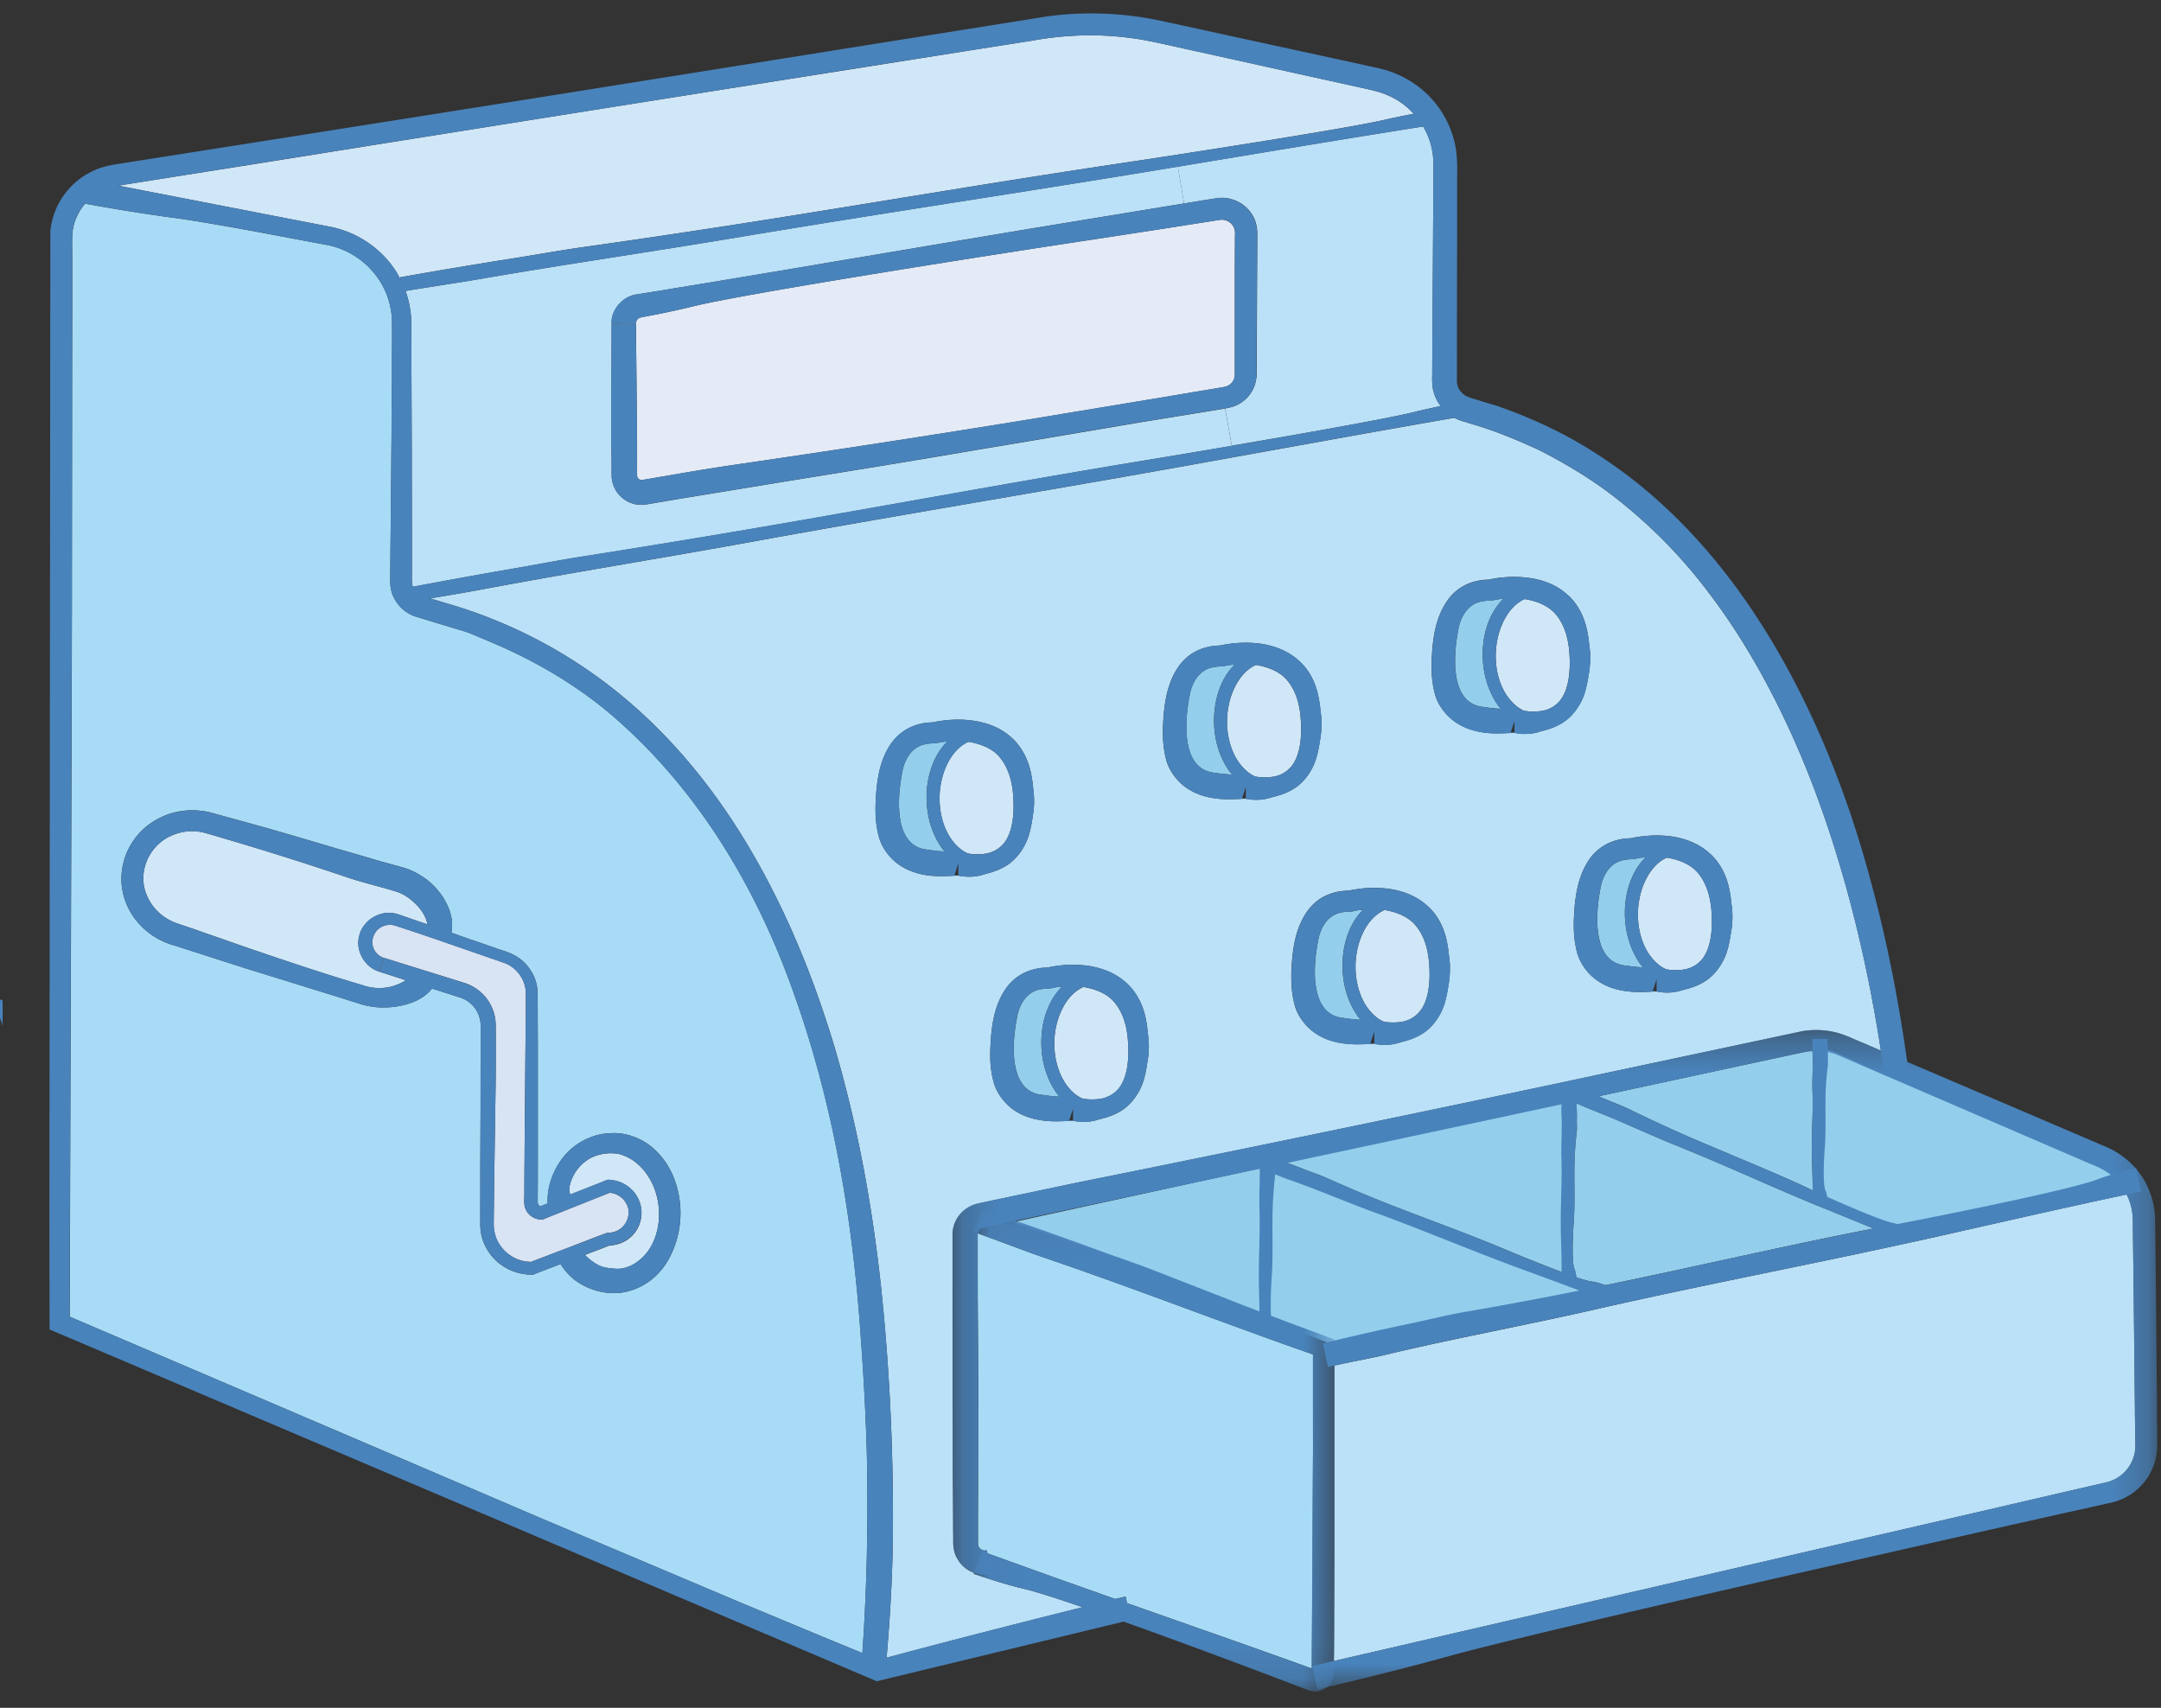 <svg width="62" height="49" viewBox="0 0 62 49" xmlns="http://www.w3.org/2000/svg" xmlns:xlink="http://www.w3.org/1999/xlink"><rect x="0" y="0" width="62" height="49" fill="#333333" stroke="none"/><title>D7AF1B86-0B1F-46C6-9721-894C796CBDB2</title><defs><path id="a" d="M34.778 19.228V.304H.212v18.924z"/><path id="c" d="M.032 13.883h10.36V.055H.033v13.828z"/></defs><g fill="none" fill-rule="evenodd"><path d="M60.38 33.54l-1.973-.855-3.945-1.708-.262-.115-.727-.31-.493-.214c-.163-.07-.337-.156-.462-.188a1.572 1.572 0 0 0-.137-.033c0 .05-.003.094-.003.13 0 .103.012.21-.004.308a9.683 9.683 0 0 0-.067.91c-.004.24 0 .487 0 .733 0 .303 0 .602-.024.897-.025.254-.062 1.056.02 1.228a.78.78 0 0 1 .054.2c.706.317 1.674.73 1.965.792.055.012.113.025.167.04 1.478-.282 5.22-1.044 6.03-1.347.146-.053.29-.102.44-.147a1.936 1.936 0 0 0-.577-.32M52.002 31.306c-.016-.39.027-.756-.004-1.15a1.495 1.495 0 0 0-.26.035l-.994.213c-1.626.35-3.253.698-4.876 1.05.114.05.216.092.3.126.195.084.42.165.612.262.59.29 1.186.563 1.79.825.63.27 1.27.536 1.907.806.452.193.904.386 1.34.59l.19.09c0-.318-.013-.642-.02-.958-.01-.258 0-.52.003-.783.012-.37.028-.74.012-1.106" fill="#93CFEC"/><path d="M47.36 25c.127-.173.28-.312.457-.39h.02c.385.066.727.217.927.498.208.274.314.648.342 1.053.035.506-.016 1.05-.275 1.366a.837.837 0 0 1-.518.29 1.598 1.598 0 0 1-.507-.005.993.993 0 0 1-.25-.16c-.47-.405-.634-1.13-.536-1.767.046-.32.16-.628.34-.883" fill="#D0E7F7"/><path d="M46.634 25.89c-.063.606.06 1.235.413 1.752.027.038.055.073.09.112a4.12 4.12 0 0 1-.483-.05c-.97-.078-.904-1.447-.71-2.345.105-.368.32-.626.647-.684.04-.01.087-.01.13-.02l.067-.003h.063a.258.258 0 0 0 .08-.015 1.78 1.78 0 0 1 .282-.04c-.346.34-.527.826-.578 1.293M52.104 34.576a99.863 99.863 0 0 1-1.984-.852 77.305 77.305 0 0 0-2.024-.857c-.85-.343-1.615-.713-2.472-1.045-.106-.042-.228-.096-.397-.17.016.21.016.375.012.487 0 .1.01.214 0 .32a9.62 9.62 0 0 0-.068.947c-.012.563.02 1.142-.023 1.7-.02.263-.06 1.104.018 1.285a.874.874 0 0 1 .055.25h-.015c.18.06.322.1.404.117.044.006.087.014.134.022 0 .004 0 .004.004 0 .106.027.212.058.31.092.106-.02.216-.042.323-.065 2.44-.506 4.927-1.085 7.37-1.56-.544-.227-1.1-.45-1.65-.674M36.878 33.343c1.965-.42 3.946-.842 5.97-1.272.67-.144 1.346-.29 2.02-.438 0 .122-.007.204-.003.27.032.446-.012.865.004 1.31.023.706-.033 1.422-.017 2.13.008.392.024.795.02 1.178a48.33 48.33 0 0 1-1.68-.67c-1.075-.453-2.21-.856-3.3-1.283a43.323 43.323 0 0 1-1.825-.767c-.196-.09-.42-.16-.623-.242-.144-.055-.33-.13-.567-.215" fill="#93CFEC"/><path d="M61.252 40.48l-.02-1.998-.023-2-.013-1.004-.004-.493a1.802 1.802 0 0 0-.06-.41 1.27 1.27 0 0 0-.12-.304c-1.836.39-3.738.826-5.604 1.247-.26.058-.52.115-.78.17-2.958.647-5.956 1.218-8.9 1.89-.55.126-1.088.242-1.623.354-1.442.306-2.852.58-4.334.934-.342.085-.782.162-1.485.313v5.082c0 .856-.004 1.708-.008 2.56l-.004.636-.004.2c6.236-1.44 12.76-2.953 19.145-4.426l1.976-.46.99-.227a1.085 1.085 0 0 0 .884-1.064l-.015-.998z" fill="#BAE1F7"/><path d="M43.282 17.58c.126-.173.28-.312.456-.39h.02c.385.066.727.217.927.498.208.274.314.648.342 1.053.035.506-.016 1.05-.275 1.366a.837.837 0 0 1-.52.29 1.598 1.598 0 0 1-.506-.004.993.993 0 0 1-.25-.162c-.47-.405-.634-1.13-.536-1.767.048-.32.162-.628.342-.883" fill="#D0E7F7"/><path d="M43.133 17.18c-.346.34-.527.824-.578 1.29-.063.607.06 1.235.413 1.752.027.04.055.073.09.112-.224-.008-.365-.03-.483-.05-.97-.077-.904-1.443-.71-2.345.105-.367.32-.622.647-.684.04-.01.087-.01.13-.02l.067-.003h.06c.03 0 .056-.008.08-.01a1.79 1.79 0 0 1 .283-.044" fill="#93CFEC"/><path d="M40.728 29.026a.842.842 0 0 1-.52.293 1.598 1.598 0 0 1-.506-.004.993.993 0 0 1-.25-.162c-.47-.405-.63-1.134-.535-1.767.047-.32.16-.628.34-.883.127-.173.288-.316.465-.393h.012c.385.07.727.22.927.502.21.274.316.648.343 1.053.04.505-.012 1.05-.275 1.36" fill="#D0E7F7"/><path d="M38.55 29.208c-.97-.08-.903-1.447-.706-2.345.106-.37.318-.625.648-.683.036-.015.083-.01.126-.02l.067-.003.063-.004a.177.177 0 0 0 .078-.01c.098-.024.185-.036.283-.04-.347.336-.524.825-.575 1.292-.066.602.055 1.234.41 1.747.027.04.058.077.093.116a4.11 4.11 0 0 1-.487-.05M36.437 34.706c.01-.37.03-.738.07-1.104.003-.042.003-.088.003-.134.17.07.29.125.4.162.878.322 1.668.688 2.535 1.022 1.375.525 2.737 1.138 4.116 1.676.634.246 1.283.496 1.912.746a118.8 118.8 0 0 1-3.42.67c-.49.093-1.027.234-1.518.343-.513.116-1.283.287-2.266.538v-.034c-.484-.186-.964-.374-1.448-.566l-.43-.17c-.013-.38.007-.95.023-1.172.044-.65.016-1.322.024-1.976" fill="#93CFEC"/><path d="M37.042 21.996a.837.837 0 0 1-.52.29 1.598 1.598 0 0 1-.505-.005.993.993 0 0 1-.252-.16c-.468-.406-.63-1.134-.534-1.767.048-.32.162-.628.342-.883.126-.174.28-.312.456-.39h.02c.385.066.727.216.927.498.21.274.315.648.342 1.053.04.506-.012 1.05-.275 1.366" fill="#D0E7F7"/><path d="M36.397 33.468c.004.4-.02.786-.008 1.195.023.803-.034 1.618-.018 2.425.008.252.013.51.017.765l-.503-.194c-.85-.344-1.703-.684-2.554-1.027-.617-.248-1.308-.48-1.93-.716-.55-.207-1.336-.5-2.33-.852 1.36-.298 2.71-.592 4.058-.886a735.05 735.05 0 0 1 3.267-.712" fill="#93CFEC"/><path d="M41.1 11.09a1.172 1.172 0 0 0 .233.56c-.25.053-.51.11-.762.173-.714.177-3.182.617-5.23.964l-.192-1.07c.09-.01.283-.053.405-.13a.977.977 0 0 0 .49-.732c.01-.04.01-.078.01-.112v-.073l.003-.147.004-1.172.012-2.34v-.293c0-.035 0-.135-.016-.205a.905.905 0 0 0-.063-.223 1.01 1.01 0 0 0-.696-.584.964.964 0 0 0-.444-.01l-.294.045-.587.097-.18-1.056c2.35-.39 4.738-.79 7.037-1.152.13.212.216.447.26.69.02.112.035.227.035.343.004.117 0 .263 0 .39l-.004.8-.02 3.196-.01 1.597c.004.146-.012.23.01.447" fill="#BAE1F7"/><path d="M35.423 19.07c-.346.338-.522.824-.574 1.29-.067.606.054 1.235.408 1.748.028.038.06.077.094.115a4.21 4.21 0 0 1-.487-.05c-.97-.077-.904-1.446-.707-2.344.106-.368.318-.626.648-.684.036-.012.083-.012.126-.02l.067-.003.062-.004a.177.177 0 0 0 .078-.013 1.78 1.78 0 0 1 .283-.038" fill="#93CFEC"/><path d="M31.093 28.32c.385.066.73.217.927.498.208.274.318.648.342 1.053.04.506-.012 1.05-.27 1.366a.858.858 0 0 1-.524.29 1.574 1.574 0 0 1-.503-.005.948.948 0 0 1-.255-.16c-.464-.405-.63-1.134-.535-1.767.048-.32.162-.628.342-.883.126-.173.283-.312.46-.39h.016z" fill="#D0E7F7"/><path d="M30.79 31.815l-.004.003v-.003c.004-.004.004-.004.004 0" fill="#FEFEFE"/><path d="M30.472 28.31c-.346.338-.527.824-.578 1.29-.067.606.055 1.235.41 1.748.026.038.058.077.09.116a4.132 4.132 0 0 1-.48-.05c-.975-.082-.904-1.447-.71-2.345.105-.368.317-.626.647-.684.04-.01.084-.01.127-.02l.067-.003.062-.004c.028.003.055-.005.083-.012.097-.024.188-.03.282-.04" fill="#93CFEC"/><path d="M37.915 20.673a2.064 2.064 0 0 0-.028-.258v-.012a3.738 3.738 0 0 0-.063-.424c-.075-.383-.263-.784-.605-1.062-.33-.285-.76-.42-1.164-.462-.205-.02-.41-.02-.61 0-.1.007-.2.02-.302.038-.043.004-.118.023-.133.027l-.117.005c-.216.02-.444.077-.645.197-.2.115-.36.28-.475.463-.264.416-.342.867-.385 1.295-.032.428-.055.864.078 1.346.087.313.346.652.66.833.177.11.425.204.708.242.28.046.59.03.896.012.228.046.455.05.68-.016.133-.042.396-.08.683-.25.29-.166.54-.494.656-.85.058-.18.094-.36.117-.535.036-.173.055-.37.048-.586H37.9c.003-.004 0-.004 0-.004h.015zm10.283 7.756c.134-.044.397-.082.684-.252.287-.166.538-.494.656-.85.06-.18.094-.36.118-.535.035-.17.055-.366.047-.586h-.016c.004-.004 0-.004 0-.004h.016a2.064 2.064 0 0 0-.027-.258v-.012a3.738 3.738 0 0 0-.063-.424c-.08-.383-.263-.784-.605-1.06-.33-.287-.76-.422-1.164-.464-.204-.02-.408-.02-.61 0-.1.008-.2.02-.3.038-.044.004-.12.024-.135.027l-.12.005c-.215.02-.443.077-.643.197-.2.116-.362.28-.476.463-.262.416-.34.867-.384 1.296-.03.43-.055.864.08 1.35a1.5 1.5 0 0 0 .66.83c.176.11.423.204.706.242.28.047.59.03.896.012a1.4 1.4 0 0 0 .68-.015zm-2.574-9.647a2.064 2.064 0 0 0-.027-.258v-.01a3.738 3.738 0 0 0-.063-.426c-.08-.382-.263-.784-.605-1.06-.33-.287-.76-.422-1.164-.46a3.216 3.216 0 0 0-.61-.004 2.704 2.704 0 0 0-.436.066l-.118.003c-.216.02-.444.078-.644.197-.2.116-.362.285-.475.467-.264.415-.342.863-.386 1.29-.03.43-.055.868.08 1.35.085.313.345.648.66.83.176.11.424.204.707.246.28.043.59.027.895.008.227.046.45.05.68-.01.133-.048.396-.086.683-.256.287-.166.538-.494.656-.848.058-.182.094-.363.117-.536.035-.17.055-.367.047-.587h-.015c.002-.004 0-.004 0-.004h.014zM27.482 25.12c.23.046.455.05.683-.012.13-.046.393-.085.68-.254.29-.166.542-.494.66-.85a3.1 3.1 0 0 0 .122-.577c.032-.162.047-.344.04-.544h-.016c.005-.004 0-.004 0-.004h.016a3.692 3.692 0 0 0-.02-.198c-.015-.2-.04-.37-.066-.497-.08-.382-.267-.783-.605-1.06-.33-.286-.76-.42-1.167-.46a2.925 2.925 0 0 0-.61-.003c-.102.007-.2.02-.302.038-.04.004-.114.023-.134.027l-.117.004c-.217.02-.44.078-.64.198a1.41 1.41 0 0 0-.48.466c-.264.413-.342.864-.382 1.292-.03.428-.058.864.08 1.35.085.312.345.648.655.83.177.11.43.204.708.246.28.042.59.027.896.008zm3.976 7.018c.13-.042.393-.08.68-.25.29-.166.542-.494.66-.85a2.89 2.89 0 0 0 .114-.527 2.397 2.397 0 0 0 .047-.594h-.015c.004-.003 0-.003 0-.003h.015a3.692 3.692 0 0 0-.02-.196c-.016-.2-.04-.37-.067-.498-.08-.383-.267-.784-.605-1.06-.33-.287-.76-.422-1.167-.464-.204-.02-.408-.02-.608-.004-.103.012-.2.023-.303.042-.04.004-.115.023-.135.027l-.117.005c-.217.02-.44.077-.64.193a1.41 1.41 0 0 0-.48.467c-.264.416-.342.867-.382 1.295-.03.425-.06.864.08 1.346.085.313.345.652.655.833.178.11.43.204.71.242.278.047.588.03.895.012.23.046.455.05.683-.016zm10.142-4.43a2.05 2.05 0 0 0-.027-.263v-.008a3.823 3.823 0 0 0-.063-.428c-.075-.38-.263-.784-.605-1.06-.33-.283-.76-.422-1.163-.46-.205-.02-.41-.02-.61-.004-.102.012-.2.023-.302.042-.043.004-.118.024-.134.024l-.117.007a1.518 1.518 0 0 0-.646.192c-.2.116-.36.286-.475.467-.265.415-.343.866-.386 1.295-.032.424-.055.863.078 1.345.087.313.346.652.66.833.177.112.425.205.708.243.283.043.593.03.903.012.004.004.004 0 .004 0 .224.046.448.046.668-.015.134-.047.397-.08.684-.255.29-.162.537-.49.655-.845a2.89 2.89 0 0 0 .114-.528c.003-.004.003-.008.003-.01a2.45 2.45 0 0 0 .047-.584h-.015v-.003h.015zm-16.162 19.85c.146-1.725.173-2.766.18-3.607a63.446 63.446 0 0 0-.34-7.026c-.25-2.302-.66-4.593-1.34-6.903-.55-1.823-1.262-3.616-2.21-5.298-.942-1.68-2.14-3.254-3.626-4.54a13.97 13.97 0 0 0-5.14-2.83l-.617-.184c.617-.104 1.045-.178 1.403-.243 2.668-.502 5.15-.895 7.812-1.38 4.204-.765 8.472-1.463 12.688-2.222 2.495-.448 5.042-.914 7.482-1.338.004.003.008.003.012.007.082.047.185.08.263.104l.19.058c.663.19 1.315.46 1.96.756.632.324 1.257.687 1.843 1.107a14.427 14.427 0 0 1 3.02 2.98c.98 1.28 2.033 3.07 2.933 5.377.842 2.163 1.553 4.774 2.013 7.767l-.51-.22c-.26-.1-.488-.23-.81-.308-.303-.07-.62-.08-.928-.03-2.16.462-4.315.92-6.452 1.376-.067.016-.13.027-.197.043-2.986.633-5.953 1.25-8.928 1.863-1.764.363-3.532.722-5.305 1.08-.785.166-1.61.34-2.44.513l-.255.054-.05.012a.9.9 0 0 0-.233.077.908.908 0 0 0-.22.145.87.87 0 0 0-.275.44.812.812 0 0 0-.032.25v4.887c.004.706.004 1.473.008 2.294.004.413.008.84.008 1.277.004.112.004.224.004.335 0 .04 0 .147.02.236.02.092.05.18.102.262a.874.874 0 0 0 .475.397l-.012.03c.452.15.967.32 1.474.437.307.073.912.266 1.654.52-1.76.44-3.64.918-5.453 1.404-.047.012-.094.027-.17.043z" fill="#BAE1F7"/><path d="M37.647 38.853l-.22-.078c-.432-.15-.856-.304-1.28-.458h-.01v-.004c-2.046-.737-4.007-1.49-6.12-2.21-.457-.15-1.02-.374-1.962-.714-.004.003-.004.007-.004.01V37.22c.01.827.013 1.663.017 2.504 0 .63 0 1.338-.004 2.23 0 .447 0 .936-.004 1.488v.852c-.005.116.125.224.25.185 0 0 .01.034.02.088 1.2.436 2.43.875 3.667 1.31.098-.022.2-.05.298-.072l.04.193.165.056c1.065.375 2.137.75 3.194 1.123l1.446.515.362.132.09.03.044.016v-.181l.02-3.028.01-2.225c0-.27.005-.537.005-.803V38.86l-.023-.007z" fill="#A8DCF6"/><path d="M27.8 21.286c.385.066.73.216.927.498.208.274.318.648.342 1.053.038.505-.013 1.05-.272 1.365a.858.858 0 0 1-.523.29 1.574 1.574 0 0 1-.503-.005.948.948 0 0 1-.255-.162c-.464-.405-.63-1.13-.535-1.766.048-.32.162-.63.342-.884.126-.174.283-.313.46-.39h.016z" fill="#D0E7F7"/><path d="M27.497 24.78l-.004.004v-.004c.004-.004.004-.004.004 0" fill="#FEFEFE"/><path d="M27.18 21.275c-.347.34-.528.825-.58 1.292-.065.605.056 1.234.41 1.75.027.04.055.074.09.112-.224-.008-.36-.03-.48-.05-.974-.078-.903-1.443-.71-2.346.106-.366.318-.624.648-.682.04-.012.083-.012.126-.02l.067-.003h.064c.027 0 .055-.01.082-.013.098-.023.19-.035.283-.042" fill="#93CFEC"/><path d="M18.86 13.697c-.118.023-.24.042-.357.062l-.08.01c-.007.004-.01.004-.02.004-.014-.004-.03-.004-.046-.012a.115.115 0 0 1-.07-.08c-.012.015-.008-.21-.008-.37 0-.344 0-.722-.005-1.135-.008-.83-.016-1.793-.028-2.888l-.35-.005v-.007c.173 0 .35.004.35.004a.177.177 0 0 1 .08-.15.503.503 0 0 1 .16-.042l.283-.054c.38-.073.762-.158 1.14-.25 1.6-.39 9.132-1.566 11.485-1.917l1.89-.29.95-.15.477-.073.24-.038c.047-.008.07-.008.09-.012a.4.4 0 0 1 .31.143.4.4 0 0 1 .08.285l-.005.953v3.077a.4.4 0 0 1-.03.135.36.36 0 0 1-.202.185c-.063.027-.27.054-.416.08l-.48.078-.956.162c-1.273.212-2.542.42-3.8.63-2.844.462-5.674.897-8.515 1.31-.468.07-.952.147-1.44.23-.243.044-.486.086-.73.125" fill="#E4EBF6"/><path d="M23.387 7.6c-.982.166-1.96.328-2.932.49-.483.08-.97.158-1.45.24l-.72.114c-.4.047-.74.417-.737.822l.35.01v.01l-.35-.004c-.004 1.582-.008 2.512-.012 3.244l.012.737v.367a.854.854 0 0 0 1.017.84l.18-.03c.24-.042.484-.08.724-.123.962-.158 1.913-.312 2.868-.47 1.906-.31 3.807-.614 5.776-.953 1.56-.26 3.12-.524 4.684-.79l2.35-.382.193 1.07c-1.05.18-1.988.334-2.526.423-3.39.56-6.885 1.204-10.292 1.794-1.92.332-3.83.648-5.75.95-.627.095-1.315.23-1.944.338-.672.116-1.68.293-2.982.54-.032-.085-.032-.18-.028-.39v-.705c0-.945-.004-1.89-.004-2.835L11.8 9.347a2.75 2.75 0 0 0-.166-1c.986-.16 1.58-.246 2.043-.327 2.59-.447 5.002-.794 7.58-1.226 4.08-.683 8.22-1.296 12.307-1.975.075-.012.154-.028.228-.04l.18 1.057c-1.567.26-3.135.513-4.695.772-1.953.326-3.93.662-5.89.99" fill="#BAE1F7"/><path d="M18.797 34.163c-.157-.455-.48-.852-.908-1.01-.13-.066-.44-.1-.743-.008a1.04 1.04 0 0 0-.334.166c-.377.27-.515.737-.472.884.005.027.013.054.017.08l.39-.153.38-.15.193-.077c.03-.004.11-.062.173-.042.01 0 .023.005.035.005.055.003.07.007.118.015a.97.97 0 0 1 .727.68.933.933 0 0 1-.75 1.167.746.746 0 0 1-.126.016c-.012 0 .007-.004-.036.01l-.19.074-.49.186c.16.162.304.254.41.304.138.066.29.077.436.09.358.04.74-.182.983-.53.058-.084.113-.18.152-.28.185-.44.192-.97.035-1.424" fill="#D0E7F7"/><path d="M17.976 34.545a.58.58 0 0 0-.193-.22.593.593 0 0 0-.208-.092c-.02 0-.043-.008-.063-.008-.01 0-.015-.004-.023 0l-.14.054-.31.122-1.237.494-.153.062c-.087.05-.185.038-.27.007a.49.49 0 0 1-.324-.343c-.008-.04-.01-.077-.015-.116v-.084l.005-.162v-.328c.007-.872.01-1.74.02-2.6.003-.404.01-1.03.015-1.754v-.282l-.737-1.376.737 1.376c.004-.28.008-.578.004-.864a.957.957 0 0 0-.65-.817c-.105-.035-.207-.073-.313-.108-.67-.232-1.323-.46-1.877-.648-.322-.11-.61-.205-.853-.283a.525.525 0 0 0-.468.03.505.505 0 0 0-.235.5c.027.184.17.334.33.38h.008l1.933.602c.14.042.275.088.405.126.15.054.287.135.397.228a1.262 1.262 0 0 1 .46.93l.003.254v.497c0 .336 0 .67-.004.988-.016.975-.028 1.943-.044 2.915l-.008.73-.004.362c.004.108.012.212.044.316.113.41.5.73.935.767l.07.004a.025.025 0 0 0 .024 0l.15-.058.306-.116.62-.236.618-.24.31-.118c.064-.02.084-.035.19-.066.055-.004.067 0 .09-.004a.587.587 0 0 0 .515-.575.473.473 0 0 0-.06-.25" fill="#D8E3F3"/><path d="M4.6 5.135l2.896-.458A8575.53 8575.53 0 0 1 24.778 1.93L28 1.42l1.61-.253a9.658 9.658 0 0 1 1.585-.154 8.942 8.942 0 0 1 1.572.127c.507.09 1.05.224 1.576.336l3.175.702 1.587.35c.275.062.503.112.72.21a2.108 2.108 0 0 1 .734.527 22.52 22.52 0 0 0-.858.177c-1.05.247-5.98 1.01-7.52 1.238-3.294.49-6.685 1.065-9.986 1.59-1.862.296-3.717.574-5.58.836-.61.09-1.273.208-1.886.305-.71.113-1.815.29-3.25.545l.008.06a2.516 2.516 0 0 0-.357-.543 2.94 2.94 0 0 0-1.744-.983L3.4 5.327c.15-.027.32-.05.477-.077l.723-.115zM10.404 28.267c-.42-.124-.928-.282-1.44-.448-1.028-.336-2.085-.7-2.588-.88a67.22 67.22 0 0 1-.81-.282l-.408-.138a1.71 1.71 0 0 1-.342-.147c-.425-.243-.71-.71-.704-1.18.004-.482.28-.94.712-1.172.216-.11.46-.177.703-.173.122 0 .24.023.358.05l.408.12a90.5 90.5 0 0 1 3.682 1.16c.4.135.853.243 1.258.363.137.04.212.062.318.116.103.054.22.135.33.24.178.153.355.41.378.624l-.42-.143-.24-.085c-.078-.023-.153-.058-.27-.085-.445-.092-.92.208-1.02.637-.12.424.147.902.57 1.033l.14-.39h.007l-.138.394c.28.09.53.17.755.244a1.543 1.543 0 0 1-.37.17 1.45 1.45 0 0 1-.868-.027" fill="#D0E7F7"/><path d="M19.17 36.153c-.066.116-.14.224-.23.324a1.833 1.833 0 0 1-.956.582c-.515.123-1.077-.024-1.497-.336a1.832 1.832 0 0 1-.405-.455l-.342.13-.397.154c-.05.035-.14.012-.173.016a.61.61 0 0 1-.118-.012 1.46 1.46 0 0 1-1.242-1.122 1.448 1.448 0 0 1-.03-.29v-1.244c0-.66.003-1.312.007-1.968 0-.652 0-1.307.004-1.967v-.497a.896.896 0 0 0-.08-.4.83.83 0 0 0-.257-.314c-.118-.092-.22-.127-.4-.18-.193-.063-.41-.132-.66-.21-.174.217-.402.34-.61.413-.255.088-.51.127-.766.127a1.89 1.89 0 0 1-.39-.03 2.05 2.05 0 0 1-.37-.094l-.635-.2c-.85-.262-1.706-.53-2.554-.79-.676-.217-1.352-.433-2.032-.653a2.105 2.105 0 0 1-1.065-.652 1.932 1.932 0 0 1-.487-1.172 1.935 1.935 0 0 1 .353-1.21c.244-.355.61-.61 1.014-.75.406-.134.862-.138 1.26-.022l1.024.282c.86.235 1.69.486 2.52.73.416.122.832.24 1.25.365l.635.174c.263.07.51.21.72.367.152.124.31.278.466.518.07.123.15.266.2.45.04.15.063.336.024.545.114.038.228.077.342.12l.605.207.366.128c.157.06.322.092.514.2.18.1.334.247.444.42.115.17.182.37.198.57.012.206.004.348.008.526 0 .335.004.675.004 1.006v.008l.248.463-.248-.462v4.022l-.004.405c0 .174 0 .166.035.208.02.02.048.027.04.027.004 0 0 0 .008-.003l.095-.035.106-.043c-.017-.47.14-.91.42-1.29.184-.25.45-.458.754-.585a1.63 1.63 0 0 1 .613-.14c.44-.037.892.136 1.21.402.322.27.542.625.668.995.25.74.18 1.555-.204 2.24m5.702 5.728a71.55 71.55 0 0 0-.173-3.448c-.228-3.39-.786-6.764-1.942-9.976-1.006-2.84-2.593-5.562-4.857-7.625-1.122-1.04-2.455-1.838-3.86-2.424l-.528-.224c-.177-.073-.365-.116-.546-.174l-.546-.165-.275-.085-.138-.043a1.056 1.056 0 0 1-.707-.567c-.122-.216-.11-.497-.106-.66l.01-1.137c.01-.708.017-1.81.03-3.092l.01-2.032c0-.347.01-.717-.003-1.06a2.22 2.22 0 0 0-.26-.957 2.338 2.338 0 0 0-1.52-1.166c-.675-.127-1.32-.246-1.905-.358-1.17-.216-2.11-.378-2.605-.44a54.564 54.564 0 0 1-2.46-.393l-.048-.012a1.4 1.4 0 0 0-.196.283 1.45 1.45 0 0 0-.173.582c-.012.2-.004.47-.004.702v1.438l-.005 2.873c0 1.917-.004 3.83-.004 5.74-.01 3.82-.022 7.623-.034 11.395-.008 1.967-.016 5.16-.03 8.924 4.215 1.8 9.143 3.906 13.445 5.75 2.178.917 4.198 1.774 5.892 2.49.85.352 1.615.672 2.283.95l1.124.462c.003-.047.007-.09.007-.132.16-2.36.14-4.207.125-5.418" fill="#A8DCF6"/><path fill="#FEFEFE" d="M2.29 5.463l-.005.008-.004-.007z"/><g><path d="M32.294 45.807a334.33 334.33 0 0 0-6.687 1.707l-.398.105-1.596-.652-2.282-.952-5.89-2.49-13.446-5.75.03-8.924c.01-3.77.023-7.574.035-11.393.003-1.91.004-3.824.006-5.74l.002-2.876v-1.44c.002-.23-.006-.5.005-.698a1.44 1.44 0 0 1 .172-.584 1.52 1.52 0 0 1 .943-.75c.19-.05.45-.08.688-.12l.723-.115 2.894-.462 5.783-.92 11.5-1.826L28 1.42l1.612-.252a8.924 8.924 0 0 1 3.153-.03c.51.092 1.05.226 1.577.338l3.175.703 1.587.35c.277.06.504.11.72.206.216.095.417.225.59.382a2.134 2.134 0 0 1 .71 1.544c.005.115 0 .26 0 .39l-.004.8-.02 3.192-.01 1.598c.004.145-.012.233.01.45a1.217 1.217 0 0 0 .643.903c.08.043.185.077.262.1l.188.06c.663.187 1.315.457 1.96.756.636.322 1.26.683 1.845 1.106a14.435 14.435 0 0 1 3.022 2.98c.978 1.28 2.032 3.068 2.93 5.377.896 2.306 1.646 5.12 2.1 8.368l.698-.06c-.323-2.388-.75-4.26-1.184-5.794a29.045 29.045 0 0 0-1.33-3.762c-1.21-2.76-2.882-5.347-5.227-7.24a14.083 14.083 0 0 0-1.86-1.263 13.786 13.786 0 0 0-2.05-.924c-.175-.068-.358-.113-.537-.17l-.268-.083-.126-.04a.528.528 0 0 1-.31-.25.498.498 0 0 1-.057-.232v-.135l.002-2.15.004-2.148V5.417c-.007-.36.026-.7-.032-1.127a2.83 2.83 0 0 0-1.343-1.983 2.91 2.91 0 0 0-.566-.262c-.097-.038-.2-.057-.3-.085l-.27-.06-1.077-.235c-1.436-.312-2.88-.626-4.33-.943-.36-.076-.728-.165-1.117-.224a9.472 9.472 0 0 0-2.328-.073c-.4.034-.763.107-1.137.164-4.714.75-9.442 1.506-14.178 2.262l-7.11 1.124-3.557.56-.89.14c-.145.025-.294.044-.476.083a2.137 2.137 0 0 0-1.65 1.886l-.027 28.3.005 3.2c7.954 3.382 15.992 6.8 23.732 10.093l7.28-1.758-.14-.675z" fill="#4983BB"/><path d="M2.213 5.8c.853.156 1.81.325 2.737.444.495.064 1.433.225 2.606.44l1.904.362c.62.14 1.21.57 1.52 1.165.157.295.25.625.262.957.01.342 0 .712 0 1.06-.002.706-.006 1.392-.01 2.032l-.026 3.09c-.004.378-.01.757-.013 1.137-.005.164-.014.445.106.663a1.07 1.07 0 0 0 .707.566l.137.042.274.083.55.167c.18.06.368.1.543.176l.53.22c1.406.588 2.74 1.387 3.86 2.427 2.265 2.063 3.852 4.785 4.856 7.625 1.156 3.212 1.716 6.587 1.942 9.976.08 1.11.15 2.332.175 3.448.016 1.3.04 3.336-.163 5.95l.696.083c.173-1.937.203-3.063.212-3.96.01-2.405-.093-4.72-.34-7.025-.25-2.303-.66-4.593-1.342-6.905-.55-1.823-1.26-3.615-2.206-5.3-.945-1.68-2.142-3.25-3.628-4.536a13.984 13.984 0 0 0-5.142-2.833l-.71-.21-.14-.042a.45.45 0 0 1-.22-.175c-.077-.118-.075-.196-.072-.48v-.708c0-.945-.003-1.89-.004-2.832L11.8 9.348c.013-.658-.22-1.36-.67-1.874a2.94 2.94 0 0 0-1.743-.985c-2.37-.46-4.727-.916-7.027-1.36l-.147.67z" fill="#4983BB"/><g transform="translate(27.114 29.246)"><mask id="b" fill="#fff"><use xlink:href="#a"/></mask><path d="M10.68 19.228c1.19-.284 2.522-.607 3.787-.96 1.353-.375 5.208-1.28 9.222-2.198l5.845-1.326c.896-.2 1.73-.388 2.462-.553.367-.08.71-.157 1.02-.226.158-.035.306-.07.448-.1a1.683 1.683 0 0 0 1.312-1.698l-.01-1.61-.03-3.232-.02-1.628a2.294 2.294 0 0 0-.754-1.623 2.5 2.5 0 0 0-.783-.47l-.76-.326-1.52-.65-3.044-1.3-1.52-.65c-.257-.1-.486-.234-.808-.31a2.344 2.344 0 0 0-.928-.03l-6.453 1.376a1401.948 1401.948 0 0 1-14.43 2.983L1.28 5.21l-.31.067a.925.925 0 0 0-.726.662.967.967 0 0 0-.032.25V7.556l.002 3.52.01 2.296.008 1.277.003.33c0 .042-.002.148.02.238.018.09.052.18.1.26.183.33.6.52.984.43l-.068-.338-.076-.335c-.126.035-.255-.073-.25-.186v-.856c0-.55.003-1.04.005-1.486 0-.892.002-1.602.003-2.23L.94 7.974l-.004-1.24v-.577a.21.21 0 0 1 .143-.174l4.828-1.028 9.788-2.09c2.64-.567 5.285-1.137 7.936-1.708l.995-.212c.275-.058.565-.048.835.03.118.03.282.11.437.175l.466.2.933.4 3.734 1.61 1.867.804c.306.115.517.252.718.456a1.68 1.68 0 0 1 .46 1.117l.006.497.01 1 .023 2 .023 2 .012 1c.003.245-.084.49-.243.68a1.113 1.113 0 0 1-.64.382l-.99.228-1.98.458-19.762 4.572.143.674z" fill="#4983BB" mask="url(#b)"/></g><g transform="translate(27.9 34.645)"><mask id="d" fill="#fff"><use xlink:href="#c"/></mask><path d="M.032 10.508c.456.153.968.32 1.474.438 1.084.254 5.883 2.044 7.377 2.616l.6.23c.036.01.15.058.222.075a.53.53 0 0 0 .617-.297c.07-.137.044-.37.05-.44l.004-.32.006-.636.006-2.56V4.507l.005-.718-1.41-.524L7.757 2.8c-.814-.32-1.627-.636-2.443-.955-.587-.232-1.247-.45-1.842-.67C2.777.922 1.698.53.28.056L.03.7c1.018.363 1.61.598 2.084.76 2.554.87 4.88 1.783 7.413 2.672l.217.077.022.004c0 .924 0 1.85.003 2.778l-.018 3.026-.018 3.028v.182h-.002l-.043-.015-.09-.033-.362-.13-1.446-.515c-2.51-.885-5.08-1.78-7.515-2.67l-.248.643z" fill="#4983BB" mask="url(#d)"/></g><path d="M61.285 33.514c-.36.088-.764.193-1.14.335-.808.303-4.693 1.08-5.91 1.31-2.597.487-5.254 1.108-7.852 1.65-1.466.307-2.927.586-4.4.84-.48.084-1.002.216-1.482.316-.56.118-1.427.303-2.55.58l.146.673c.817-.18 1.302-.264 1.68-.355 2.027-.487 3.93-.826 5.955-1.287 3.202-.73 6.468-1.342 9.678-2.06 2.01-.45 4.06-.92 6.023-1.33l-.145-.674zM41.172 3.154c-.46.08-.978.174-1.468.29-1.05.247-5.982 1.008-7.524 1.237-3.293.49-6.68 1.067-9.984 1.59-1.864.295-3.716.574-5.58.837-.608.087-1.275.206-1.885.303-.71.113-1.814.29-3.25.543l.063.408c1.04-.17 1.654-.256 2.135-.34 2.59-.448 5-.794 7.58-1.226 4.078-.682 8.218-1.297 12.308-1.974 2.56-.424 5.173-.863 7.668-1.258l-.062-.408zM42.084 11.504a28.38 28.38 0 0 0-1.513.32c-1.08.268-6.165 1.13-7.754 1.39-3.395.554-6.888 1.2-10.292 1.79-1.922.332-3.83.647-5.752.95-.627.097-1.315.23-1.943.34-.735.126-1.873.326-3.352.608l.068.407c1.072-.192 1.705-.29 2.2-.384 2.67-.5 5.155-.896 7.814-1.38 4.204-.765 8.472-1.463 12.688-2.223 2.638-.475 5.332-.966 7.904-1.412l-.068-.406zM32.96 29.914c-.01-.17-.03-.363-.106-.534-.074-.177-.21-.724-.642-1.13a1.25 1.25 0 0 0-.78-.346c-.278-.02-.504.08-.635.148-.566.325-.837.955-.903 1.55-.066.603.056 1.234.41 1.748.204.28.496.54.88.617.38.083.797-.044 1.08-.285.195-.153.34-.377.445-.584.124-.24.268-.647.25-1.182l-.42-.002c-.004.332-.065.52-.1.666-.1.39-.33.748-.65.917-.316.175-.692.116-.98-.137-.464-.407-.63-1.133-.534-1.766.047-.32.162-.63.342-.885.18-.25.435-.435.707-.46.345-.047.694.19.904.522.214.333.31.745.31 1.14l.42.002z" fill="#4983BB"/><path d="M30.68 32.137c.263.063.518.075.777.003.133-.046.395-.083.682-.254.29-.165.54-.492.656-.847.227-.716.157-1.46.075-1.822-.076-.38-.265-.783-.603-1.06-.33-.285-.76-.422-1.165-.46a3.26 3.26 0 0 0-.91.035c-.044.006-.118.023-.135.027l-.118.005a1.515 1.515 0 0 0-.644.195c-.2.115-.362.285-.478.466-.262.416-.34.867-.382 1.295-.032.426-.057.866.078 1.348a1.5 1.5 0 0 0 .658.832c.178.11.426.204.708.244.282.043.597.03.907.01l.003-.688c-.476.01-.7-.025-.877-.052-.972-.08-.904-1.445-.71-2.346.105-.367.32-.623.647-.683.04-.012.085-.012.127-.02l.067-.002.063-.003a.284.284 0 0 0 .08-.01c.107-.024.2-.035.305-.045.204-.018.408-.01.602.014.384.066.728.216.928.497.207.276.315.65.34 1.053.04.505-.012 1.05-.272 1.364a.857.857 0 0 1-.52.292 1.58 1.58 0 0 1-.67-.043l-.22.654zM41.6 27.708a1.58 1.58 0 0 0-.106-.534c-.074-.177-.21-.724-.643-1.13a1.25 1.25 0 0 0-.78-.347c-.276-.02-.503.08-.633.15-.566.323-.837.953-.903 1.548-.066.603.056 1.234.41 1.748.204.28.496.54.88.618.38.084.796-.043 1.08-.284.195-.153.34-.377.445-.584.124-.24.268-.647.25-1.182l-.42-.002c-.005.332-.065.52-.1.666-.1.39-.33.748-.65.916-.316.176-.693.117-.98-.137-.465-.406-.63-1.132-.534-1.766.047-.32.16-.63.34-.884.182-.25.436-.435.71-.46.344-.046.693.19.903.523.214.333.31.745.31 1.14l.42.002z" fill="#4983BB"/><path d="M39.32 29.93a1.5 1.5 0 0 0 .777.003c.132-.045.395-.083.68-.253.29-.165.542-.492.66-.847.225-.716.155-1.458.074-1.822-.077-.38-.265-.782-.603-1.06-.33-.284-.76-.42-1.166-.46a3.257 3.257 0 0 0-.91.037c-.042.006-.116.023-.134.026l-.117.006a1.515 1.515 0 0 0-.644.193c-.2.116-.363.285-.48.467-.26.416-.34.867-.38 1.295-.032.425-.058.864.077 1.347a1.5 1.5 0 0 0 .66.832c.177.11.425.204.707.243.282.043.597.03.907.01l.002-.688c-.477.01-.7-.025-.877-.053-.972-.08-.905-1.444-.71-2.345.105-.368.32-.623.647-.684.04-.012.085-.01.127-.02h.067l.063-.004a.286.286 0 0 0 .08-.01c.106-.024.2-.035.305-.045.204-.02.407-.012.602.012.384.067.728.217.928.5.206.274.314.648.34 1.052.038.505-.013 1.048-.273 1.364a.856.856 0 0 1-.52.292 1.58 1.58 0 0 1-.67-.043l-.22.653zM49.702 26.205c-.01-.17-.03-.363-.106-.535-.074-.176-.21-.723-.642-1.128a1.25 1.25 0 0 0-.78-.348c-.278-.02-.504.08-.635.15-.567.323-.837.953-.904 1.548-.066.603.056 1.234.41 1.748.204.28.496.54.88.618.38.082.797-.044 1.08-.285.195-.153.34-.377.445-.584.126-.24.27-.65.252-1.183l-.42-.002c-.004.332-.065.52-.1.665-.1.39-.33.75-.65.917-.316.175-.692.117-.98-.137-.464-.406-.63-1.132-.534-1.766.047-.32.162-.63.342-.884.18-.25.435-.435.707-.46.345-.047.694.19.904.522.216.334.313.746.312 1.14l.42.003z" fill="#4983BB"/><path d="M47.423 28.427c.262.064.517.075.776.003.132-.045.394-.083.68-.254.29-.165.54-.492.658-.846.227-.716.157-1.458.075-1.822-.077-.38-.265-.783-.604-1.06-.332-.285-.76-.42-1.166-.46a3.29 3.29 0 0 0-.91.035c-.044.007-.118.024-.136.027l-.117.006a1.515 1.515 0 0 0-.642.194c-.2.116-.363.285-.478.467-.262.416-.34.866-.382 1.295-.032.425-.057.864.078 1.346.087.313.345.65.658.832.178.11.426.204.708.244.282.043.597.03.907.01l.002-.688c-.477.01-.7-.025-.877-.052-.972-.08-.904-1.445-.71-2.345.105-.37.32-.625.648-.685.038-.012.084-.01.126-.02h.066l.064-.004a.29.29 0 0 0 .08-.01c.105-.023.2-.034.304-.045.204-.017.407-.01.603.014.383.066.727.216.927.498.206.275.315.65.34 1.053.04.506-.012 1.05-.272 1.365a.856.856 0 0 1-.52.292 1.58 1.58 0 0 1-.67-.044l-.22.654zM29.667 22.88c-.01-.17-.03-.362-.106-.534-.073-.176-.21-.723-.64-1.128a1.25 1.25 0 0 0-.782-.348c-.277-.02-.503.08-.634.15-.566.323-.836.953-.903 1.548-.065.603.057 1.234.412 1.748.203.28.495.54.88.618.38.082.796-.044 1.08-.285.194-.154.34-.378.444-.585.125-.24.27-.648.25-1.182l-.42-.002c-.003.333-.064.52-.1.666-.1.39-.33.75-.65.917-.315.175-.69.117-.978-.137-.466-.406-.63-1.132-.535-1.766.047-.32.162-.63.34-.884.183-.25.437-.435.71-.46.344-.047.693.19.903.523.215.332.312.744.31 1.14h.42z" fill="#4983BB"/><path d="M27.388 25.103c.262.064.517.075.776.003.133-.045.395-.083.682-.254.29-.165.54-.492.657-.846.227-.716.157-1.458.075-1.822-.077-.38-.266-.783-.604-1.06-.33-.285-.76-.42-1.165-.46a3.26 3.26 0 0 0-.912.035c-.043.006-.117.023-.134.026l-.118.006a1.515 1.515 0 0 0-.643.194c-.2.116-.362.285-.478.467-.262.416-.34.866-.382 1.295-.032.425-.057.864.078 1.347a1.5 1.5 0 0 0 .66.83c.177.112.425.205.707.245.282.043.597.03.907.01l.003-.688c-.476.01-.7-.025-.877-.052-.972-.08-.904-1.445-.71-2.345.106-.368.32-.624.647-.684.04-.01.085-.01.127-.018l.067-.002.064-.003a.286.286 0 0 0 .08-.012 2.873 2.873 0 0 1 .907-.03c.383.068.727.218.927.5.206.275.314.65.34 1.053.038.505-.013 1.048-.273 1.364a.858.858 0 0 1-.52.293 1.58 1.58 0 0 1-.67-.044l-.22.653zM37.914 20.674a1.59 1.59 0 0 0-.106-.534c-.074-.177-.21-.723-.643-1.13a1.25 1.25 0 0 0-.78-.346c-.277-.02-.504.08-.634.148-.565.325-.836.955-.902 1.55-.066.603.056 1.234.41 1.748.204.28.496.54.88.617.38.083.796-.044 1.08-.285.195-.153.34-.377.445-.583.125-.24.268-.65.25-1.183l-.42-.003c-.004.332-.064.52-.1.666-.1.39-.33.748-.65.917-.315.175-.692.116-.978-.137-.466-.406-.63-1.133-.535-1.766.047-.32.16-.63.34-.884.182-.25.436-.435.71-.46.344-.047.693.19.903.522.216.334.312.745.31 1.14l.42.002z" fill="#4983BB"/><path d="M35.635 22.897a1.5 1.5 0 0 0 .776.003c.134-.045.396-.083.682-.254.29-.165.54-.492.658-.847.226-.716.156-1.458.075-1.822-.077-.38-.266-.783-.604-1.06-.33-.285-.758-.42-1.165-.46a3.257 3.257 0 0 0-.91.035c-.043.006-.117.023-.135.027l-.117.005a1.515 1.515 0 0 0-.643.195c-.2.116-.363.285-.478.466-.262.417-.34.867-.383 1.295-.032.426-.058.866.077 1.348a1.5 1.5 0 0 0 .66.832c.177.11.425.204.707.244.282.043.597.03.907.01l.003-.688c-.476.01-.7-.025-.876-.052-.972-.08-.904-1.445-.71-2.346.105-.367.32-.623.647-.683.04-.012.085-.012.127-.02l.068-.002.063-.002a.304.304 0 0 0 .082-.01c.105-.024.2-.035.304-.045.204-.017.407-.01.602.014.384.066.728.216.928.498.206.275.315.65.34 1.052.04.506-.013 1.05-.273 1.364a.856.856 0 0 1-.52.292 1.58 1.58 0 0 1-.67-.043l-.218.654zM45.624 18.785a1.59 1.59 0 0 0-.107-.534c-.073-.175-.21-.722-.642-1.128a1.25 1.25 0 0 0-.78-.347c-.278-.02-.504.08-.635.148-.566.325-.836.955-.903 1.55-.066.603.057 1.234.41 1.748.204.282.496.542.88.62.38.08.797-.045 1.08-.286.196-.154.34-.378.445-.584.125-.24.27-.648.252-1.182l-.42-.003c-.005.332-.066.52-.1.666-.102.392-.332.75-.65.918-.317.175-.693.117-.98-.137-.465-.405-.63-1.13-.535-1.765.046-.32.16-.63.34-.884.182-.25.436-.434.708-.46.345-.046.694.19.904.523.216.334.312.746.31 1.14l.422.002z" fill="#4983BB"/><path d="M43.344 21.008a1.5 1.5 0 0 0 .776.003c.133-.044.396-.082.682-.253.29-.165.54-.492.658-.847.226-.715.156-1.457.074-1.82-.077-.382-.265-.784-.604-1.062-.33-.284-.76-.42-1.165-.46a3.26 3.26 0 0 0-.91.036c-.044.006-.118.023-.135.027l-.118.007a1.515 1.515 0 0 0-.642.194c-.2.117-.363.286-.48.468-.26.416-.34.866-.38 1.295-.033.425-.058.864.077 1.346.087.312.345.65.658.83.178.112.426.205.708.245.283.043.597.03.907.01l.003-.688c-.476.01-.7-.024-.877-.052-.972-.08-.904-1.445-.71-2.346.106-.368.32-.624.648-.684.04-.012.084-.012.126-.02l.067-.002.064-.002a.284.284 0 0 0 .08-.012c.107-.023.202-.033.305-.044.204-.017.408-.01.603.014.383.067.727.217.927.5.207.274.315.648.34 1.05.04.507-.012 1.05-.272 1.366a.857.857 0 0 1-.52.29 1.58 1.58 0 0 1-.67-.042l-.22.654zM0 29.383l.004-.086c.003-.128.015-.068.02-.035.007.07.016.024.025.04.003.01.008.045.013.106.002.02.003.002.005.005s.005.005.008-.03v-.687c-.003.002-.004-.018-.005-.008-.006.05-.012-.02-.02.003-.01.038-.02-.05-.03-.025-.007.016-.014.043-.02.03v.688zM18.247 9.28a.168.168 0 0 1 .08-.148c.027-.017.042-.02.16-.042l.284-.056c.38-.075.764-.157 1.138-.25 1.6-.39 9.133-1.566 11.488-1.918.628-.096 1.26-.192 1.89-.29l.95-.147.477-.077.238-.037c.047-.01.073-.01.092-.012a.38.38 0 0 1 .31.144.39.39 0 0 1 .08.284l-.003.95-.002 1.904v1.175a.363.363 0 0 1-.234.32c-.06.027-.27.05-.417.08l-.478.08-.956.16-3.8.628c-2.845.465-5.672.9-8.516 1.313-.464.067-.95.148-1.438.23l-.728.125-.36.06-.08.014h-.02a.15.15 0 0 1-.043-.01.134.134 0 0 1-.075-.08c-.01.015-.005-.21-.006-.37-.002-.343-.003-.722-.003-1.136-.01-.827-.02-1.793-.03-2.885l-.7-.01-.01 3.245.01.735.002.366a.843.843 0 0 0 .198.552.86.86 0 0 0 .816.29l.182-.03c.24-.042.483-.082.723-.123l2.867-.47c1.906-.31 3.81-.615 5.778-.955 1.558-.262 3.12-.525 4.684-.79l2.35-.383c.09-.01.282-.052.404-.13a.983.983 0 0 0 .492-.732c.005-.038.005-.077.007-.113V10.522l.006-1.17.01-2.342V6.72c0-.035.002-.136-.013-.206a1.012 1.012 0 0 0-.995-.836 1.21 1.21 0 0 0-.208.018l-.294.047-.588.095-4.695.772-5.89.99-2.93.49-1.45.237-.722.117c-.4.047-.74.418-.74.82l.352.013.35.004M11.86 27.913c-.047.126-.3.288-.59.38a1.4 1.4 0 0 1-.865-.027 53.95 53.95 0 0 1-1.44-.448 108.17 108.17 0 0 1-2.59-.876l-.81-.282-.407-.14a1.624 1.624 0 0 1-.343-.15c-.422-.24-.712-.705-.704-1.178.007-.48.28-.94.715-1.17a1.44 1.44 0 0 1 1.06-.125l.41.12c1.24.363 2.46.748 3.682 1.16.4.135.85.244 1.256.363.136.04.213.06.318.116.105.054.22.134.332.238.218.194.44.547.37.77l.658.236c.092-.26.065-.5.017-.68a1.81 1.81 0 0 0-.203-.45 2.063 2.063 0 0 0-1.185-.884l-.636-.176-1.25-.364c-.83-.246-1.657-.494-2.52-.73l-1.026-.282a2.133 2.133 0 0 0-1.257.022c-.403.138-.77.396-1.014.75a1.936 1.936 0 0 0-.352 1.21c.025.434.202.85.487 1.173.143.16.312.298.497.41.175.11.415.194.57.242l2.03.65 2.556.792.636.2a2.294 2.294 0 0 0 .757.124c.257 0 .512-.04.767-.127.248-.09.523-.245.693-.543l-.618-.324z" fill="#4983BB"/><path d="M11.018 27.487a.472.472 0 0 1-.33-.383.5.5 0 0 1 .235-.495.514.514 0 0 1 .466-.034l.852.282c.64.222 1.408.487 2.192.76.36.115.624.453.65.814.006.38-.002.785-.003 1.144l-.016 1.757-.02 2.6v.326l-.002.162v.083a.488.488 0 0 0 .335.46c.09.03.186.04.27-.007l.156-.062 1.24-.493.31-.124.134-.055c.01-.005.014 0 .024 0 .023 0 .044.006.066.01.17.037.323.153.398.31.17.312-.036.742-.39.813-.02.006-.043.007-.064.01-.024.005-.033.003-.09.007-.108.03-.126.045-.187.066l-.31.12-.62.236-.62.236-.308.118-.147.055c-.007.004-.015.004-.025.003l-.07-.004a1.09 1.09 0 0 1-.935-.77 1.13 1.13 0 0 1-.043-.313l.003-.363.008-.73.044-2.914c0-.318.003-.652.005-.986a11469.367 11469.367 0 0 0-.005-.755 1.262 1.262 0 0 0-.46-.93 1.308 1.308 0 0 0-.4-.224c-.128-.04-.262-.084-.403-.13-.554-.17-1.2-.372-1.933-.6l-.137.392c1.056.34 1.677.54 2.166.696.18.053.283.09.4.18.11.08.198.19.255.312.06.127.084.25.08.402l.002.497-.004 1.968-.007 1.965c-.002.33-.002.66-.003.994l.002.252a1.423 1.423 0 0 0 .28.827 1.484 1.484 0 0 0 1.11.596c.033-.005.12.02.174-.016l.396-.152 1.53-.585.19-.073c.046-.017.024-.01.035-.012a.956.956 0 0 0 .593-.24.93.93 0 0 0 .284-.94.957.957 0 0 0-.728-.68c-.053-.01-.066-.014-.15-.02-.064-.022-.143.037-.174.04l-.19.077-.383.15-.763.3-.382.15-.095.038c-.005.002-.003 0-.005 0 .006.004-.023-.006-.04-.023-.037-.045-.038-.036-.035-.21v-.405l.003-.806v-3.222l-.005-1.008c-.003-.176.003-.32-.006-.523a1.263 1.263 0 0 0-.64-.99c-.194-.108-.358-.142-.517-.203l-.972-.336-.968-.336-.483-.167-.24-.084c-.08-.025-.155-.06-.275-.084-.443-.096-.916.206-1.017.634-.12.425.147.902.57 1.032l.14-.39z" fill="#4983BB"/><path d="M16.41 34.577c-.025-.105-.036-.236-.067-.38-.043-.15.09-.618.47-.887.368-.285.894-.246 1.075-.158.428.158.753.557.91 1.01.155.458.15.985-.038 1.423-.198.5-.686.867-1.135.81-.142-.01-.3-.024-.434-.09-.152-.072-.39-.228-.614-.556l-.617.325c.2.347.372.53.528.647.42.314.98.46 1.497.337.52-.12.94-.474 1.184-.906.387-.69.456-1.5.207-2.243a2.24 2.24 0 0 0-.67-.992c-.32-.267-.772-.44-1.21-.403a1.825 1.825 0 0 0-1.367.725 2.022 2.022 0 0 0-.415 1.428l.694-.09zM46.114 36.893a3.19 3.19 0 0 0-.5-.136c-.375-.06-1.97-.71-2.465-.92-1.057-.45-2.175-.846-3.247-1.267-.606-.238-1.202-.488-1.794-.754-.194-.087-.417-.16-.615-.237-.23-.092-.59-.23-1.068-.39l-.155.383c.34.128.535.216.695.27.857.297 1.626.636 2.474.945 1.34.487 2.67 1.053 4.01 1.55.84.31 1.7.62 2.51.94l.154-.385zM54.784 35.236a3.286 3.286 0 0 0-.502-.155c-.378-.075-1.97-.786-2.465-1.017-1.055-.49-2.173-.933-3.246-1.397-.605-.262-1.2-.535-1.79-.825-.194-.094-.416-.175-.614-.26-.23-.1-.59-.254-1.07-.433l-.167.378c.34.142.534.237.693.3.86.33 1.626.7 2.474 1.04 1.34.542 2.667 1.16 4.01 1.71.838.343 1.698.69 2.51 1.04l.167-.38z" fill="#4983BB"/><path d="M45.222 36.643a.78.78 0 0 0-.053-.252c-.08-.18-.043-1.02-.022-1.282.043-.56.014-1.138.025-1.7.006-.318.027-.633.064-.95.013-.103 0-.217.003-.32a5.11 5.11 0 0 0-.018-.556h-.42c0 .177-.01.28-.005.363.03.442-.013.852.002 1.292.022.696-.033 1.4-.017 2.097.01.437.027.883.02 1.308h.42zM36.56 38.32a.894.894 0 0 0-.054-.27c-.078-.196-.042-1.1-.022-1.382.044-.603.015-1.225.026-1.83.005-.342.027-.68.064-1.022.013-.11 0-.234.003-.346.002-.13.003-.333-.018-.597h-.422c.002.19-.01.302-.005.39.03.476-.012.918.002 1.39.023.75-.03 1.507-.015 2.258.01.47.026.95.018 1.408h.42zM52.425 34.376a.655.655 0 0 0-.053-.227c-.078-.164-.042-.92-.022-1.158.043-.505.015-1.027.026-1.534.005-.287.027-.57.064-.857.012-.092 0-.195.003-.29.002-.108.003-.278-.018-.5h-.42c0 .16-.01.254-.006.328.03.4-.013.77 0 1.166.024.628-.03 1.263-.014 1.892.01.393.026.796.018 1.18h.42z" fill="#4983BB"/></g></g></svg>